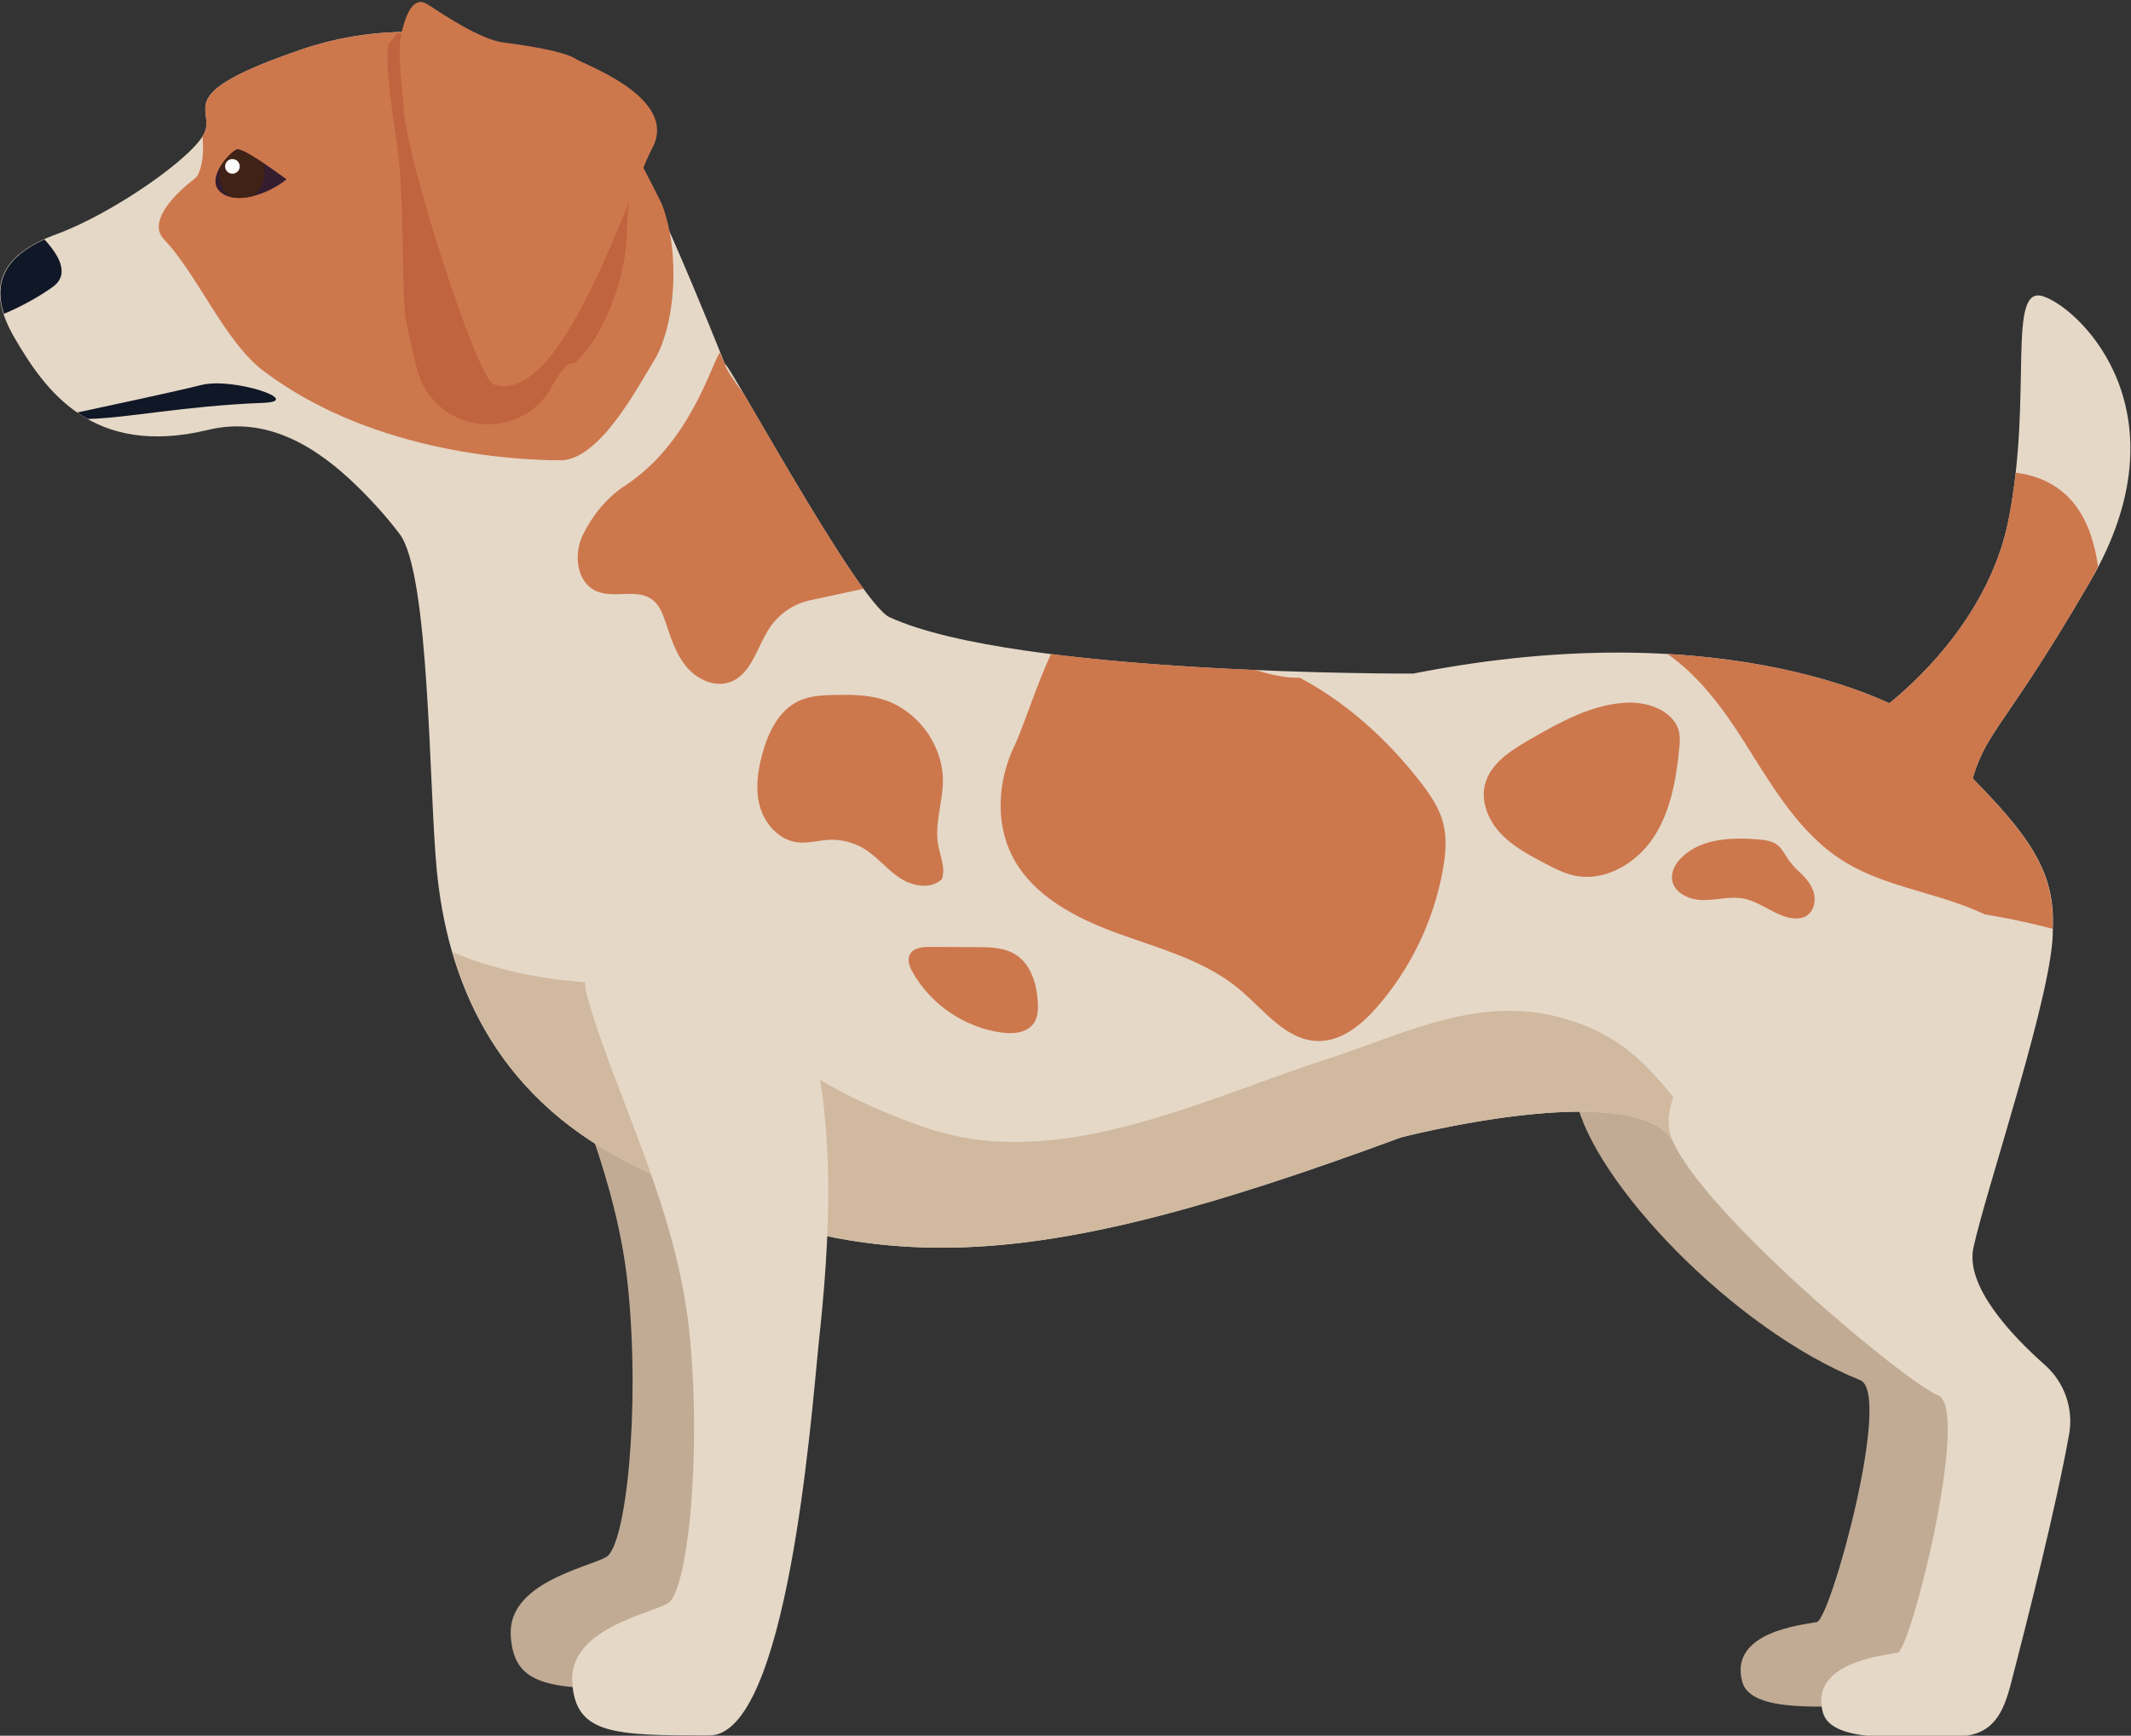 <?xml version="1.0" encoding="UTF-8" standalone="no"?>
<svg
   version="1.1"
   id="svg2"
   xml:space="preserve"
   width="105.079"
   height="85.605"
   viewBox="0 0 105.079 85.605"
   sodipodi:docname="jack russell terrier.svg"
   inkscape:version="1.1 (c68e22c387, 2021-05-23)"
   xmlns:inkscape="http://www.inkscape.org/namespaces/inkscape"
   xmlns:sodipodi="http://sodipodi.sourceforge.net/DTD/sodipodi-0.dtd"
   xmlns="http://www.w3.org/2000/svg"
   xmlns:svg="http://www.w3.org/2000/svg"
   xmlns:rdf="http://www.w3.org/1999/02/22-rdf-syntax-ns#"
   xmlns:cc="http://creativecommons.org/ns#"
   xmlns:dc="http://purl.org/dc/elements/1.1/"><rect x="0" y="0" width="105.079" height="85.605" fill="#333333" stroke="none"/><defs
     id="defs6" /><sodipodi:namedview
     pagecolor="#ffffff"
     bordercolor="#666666"
     borderopacity="1"
     objecttolerance="10"
     gridtolerance="10"
     guidetolerance="10"
     inkscape:pageopacity="0"
     inkscape:pageshadow="2"
     inkscape:window-width="1920"
     inkscape:window-height="1001"
     id="namedview4"
     inkscape:pagecheckerboard="0"
     showgrid="false"
     inkscape:zoom="1.4275333"
     inkscape:cx="187.38617"
     inkscape:cy="122.93934"
     inkscape:window-x="-9"
     inkscape:window-y="-9"
     inkscape:window-maximized="1"
     inkscape:current-layer="g12" /><g
     id="g10"
     inkscape:groupmode="layer"
     inkscape:label="ink_ext_XXXXXX"
     transform="matrix(1.333,0,0,-1.333,-18.316,397.532)"><g
       id="g12"
       transform="scale(0.1)"><path
         d="m 409.793,2629.58 c -9.535,22.07 -28.023,33.43 -51.801,29.91 -15.551,-2.3 -31.762,-9.44 -25.804,-29.91 10.703,-36.79 32.781,-77.37 37.464,-122.98 4.684,-45.61 -0.668,-96.46 -8.027,-100.47 -7.359,-4.02 -36.437,-9.62 -35.293,-29.02 1.145,-19.4 15.055,-19.82 50.672,-19.82 28.766,0 37.699,117.08 40.375,143.84 1.93,19.3 10.324,87 -7.586,128.45"
         style="fill:#c1ab94;fill-opacity:1;fill-rule:nonzero;stroke:none"
         id="path522" /><path
         d="m 788.738,2653.75 c 0,0 -74.605,-48.18 -68.347,-78.29 6.257,-30.1 57.703,-84.79 105.113,-103.86 12.055,-4.85 -11.008,-88.51 -16.024,-89.51 -5.019,-1 -32.617,-3.51 -27.597,-22.08 3.211,-11.88 31.082,-8.86 49.359,-8.86 13.696,0 17.438,8.91 20.164,19.39 6.071,23.32 16.84,65.94 21.555,92.35 1.711,9.59 -1.723,19.28 -9.016,25.74 -12.172,10.78 -29.453,29 -26.367,43.32 4.684,21.75 30.168,96.64 29.336,117.95 0,0 -52.559,14.82 -78.176,3.85"
         style="fill:#c1ab94;fill-opacity:1;fill-rule:nonzero;stroke:none"
         id="path524" /><path
         d="m 842.32,2718.97 c 0,0 -62.722,37.63 -182.14,14.05 0,0 -146.875,-0.65 -193.707,20.85 -11.657,5.35 -61.77,98.33 -60.832,93.45 0,0 -35.618,90.6 -48.86,102.37 -13.242,11.78 -59.07,30.85 -107.644,14.3 -48.571,-16.54 -32.235,-21.63 -35.992,-30.68 -3.754,-9.05 -34.223,-30.19 -54.754,-37.69 -20.536,-7.5 -26.719,-19.42 -15.465,-38.63 11.254,-19.21 28.687,-44.16 71.519,-33.79 21.922,5.3 40.293,-6.59 54.426,-20.24 5.637,-5.44 11.317,-11.62 16.375,-18.31 11.18,-14.79 10.817,-94.77 13.742,-124.53 3.887,-39.49 20.309,-82.29 70.664,-107.93 88.313,-44.96 147.52,-41.95 286.008,9.22 0,0 85.301,22.08 100.356,-1 15.05,-23.08 115.406,-7.97 133.472,45.69 18.063,53.66 3.012,62.69 -47.168,112.87"
         style="fill:#e5d8c7;fill-opacity:1;fill-rule:nonzero;stroke:none"
         id="path526" /><path
         d="m 828.27,2715.96 c 0,0 43.152,28.1 52.183,74.26 9.035,46.17 -1.004,87.31 13.047,82.29 14.051,-5.01 53.188,-43.35 17.063,-105.47 -36.129,-62.12 -39.141,-52.94 -46.165,-83.12 l -36.128,32.04"
         style="fill:#e5d8c7;fill-opacity:1;fill-rule:nonzero;stroke:none"
         id="path528" /><path
         d="m 913.496,2772.68 c -2.367,16.62 -9.723,31.96 -30.449,34.67 -0.621,-5.57 -1.453,-11.31 -2.594,-17.13 -9.031,-46.16 -52.183,-74.26 -52.183,-74.26 l 36.128,-32.04 c 7.024,30.18 10.036,21 46.165,83.12 1.117,1.93 1.957,3.76 2.933,5.64"
         style="fill:#cd774d;fill-opacity:1;fill-rule:nonzero;stroke:none"
         id="path530" /><path
         d="m 485.68,2520.6 c -17.461,0 -34.02,2.04 -50.59,6.12 16.57,-4.08 33.129,-6.12 50.59,-6.12 45.109,0 96.324,13.59 169.98,40.81 0,0 36.488,9.45 65.945,9.53 v 0 c -29.457,-0.08 -65.945,-9.53 -65.945,-9.53 -73.656,-27.22 -124.871,-40.81 -169.98,-40.81"
         style="fill:#e5d8c7;fill-opacity:1;fill-rule:nonzero;stroke:none"
         id="path532" /><path
         d="m 756.383,2559.88 c -0.004,0.01 -0.008,0.01 -0.012,0.02 0.004,-0.01 0.008,-0.01 0.012,-0.02 m -0.051,0.07 c -0.004,0.01 -0.008,0.01 -0.012,0.02 0.004,-0.01 0.008,-0.01 0.012,-0.02 m -0.117,0.17 c -0.008,0.01 -0.02,0.02 -0.027,0.04 0.007,-0.02 0.019,-0.03 0.027,-0.04 m -0.051,0.07 c -0.008,0.01 -0.019,0.03 -0.027,0.04 0.008,-0.01 0.019,-0.03 0.027,-0.04 m -0.051,0.07 c -0.008,0.02 -0.019,0.04 -0.031,0.05 0.012,-0.01 0.023,-0.03 0.031,-0.05 m -0.047,0.08 c -0.015,0.02 -0.035,0.05 -0.05,0.07 v 0 0 c 0.015,-0.02 0.031,-0.05 0.05,-0.07 m -34.461,10.6 v 0 c 0.122,0 0.247,0 0.368,0 v 0 c -0.121,0 -0.246,0 -0.368,0"
         style="fill:#ae9377;fill-opacity:1;fill-rule:nonzero;stroke:none"
         id="path534" /><path
         d="m 485.68,2520.6 c -17.461,0 -34.02,2.04 -50.59,6.12 -21.113,5.19 -42.277,13.68 -65.438,25.47 -37.672,19.19 -56.261,47.96 -64.886,77.76 14.808,-6.28 31.55,-9.81 48.379,-11.08 1.777,-0.13 3.558,-0.19 5.347,-0.19 10.18,0 20.485,1.92 30.52,2.91 0.672,0.06 1.363,0.08 2.062,0.08 0.352,0 0.711,0 1.067,-0.01 10.281,-9.1 19.961,-19.12 30.902,-27.3 17.402,-13.02 37.055,-22.7 57.559,-29.6 10.582,-3.56 21.406,-5.05 32.328,-5.05 39.129,0 79.539,19.11 114.742,30.47 23.078,7.45 44.676,18.06 68.062,18.06 6.493,0 13.129,-0.82 19.969,-2.75 27.707,-7.83 36.301,-24.96 53.68,-44.88 3.414,-3.91 6.941,-7.3 10.562,-10.26 -11.078,1.03 -19.687,4.21 -23.562,9.53 -0.004,0.01 -0.008,0.01 -0.012,0.02 -0.012,0.01 -0.023,0.03 -0.039,0.05 -0.004,0.01 -0.008,0.01 -0.012,0.02 -0.035,0.05 -0.07,0.1 -0.105,0.15 -0.008,0.01 -0.02,0.02 -0.027,0.04 -0.008,0.01 -0.016,0.02 -0.024,0.03 -0.008,0.01 -0.019,0.03 -0.027,0.04 -0.008,0.01 -0.016,0.02 -0.024,0.03 -0.008,0.02 -0.019,0.04 -0.031,0.05 -0.008,0.01 -0.012,0.02 -0.016,0.03 -0.019,0.02 -0.035,0.05 -0.05,0.07 v 0 c -5.168,7.93 -18.61,10.53 -34.043,10.53 v 0 0 c -0.121,0 -0.246,0 -0.368,0 -29.457,-0.08 -65.945,-9.53 -65.945,-9.53 -73.656,-27.22 -124.871,-40.81 -169.98,-40.81"
         style="fill:#d0b99f;fill-opacity:1;fill-rule:nonzero;stroke:none"
         id="path536" /><path
         d="m 895.379,2627.97 c 6.594,35.47 -10.621,48.56 -53.059,91 0,0 -30.043,17.98 -88.054,21.28 11.101,-7.72 19.945,-19.34 27.363,-30.94 10.711,-16.76 20.766,-35.05 37.609,-45.62 18.5,-11.62 42.52,-12.09 60.508,-24.48 5.293,-3.64 9.957,-8.23 15.633,-11.24"
         style="fill:#cd774d;fill-opacity:1;fill-rule:nonzero;stroke:none"
         id="path538" /><path
         d="m 708.754,2662.87 c 3.535,-1.86 7.125,-3.74 11.027,-4.58 11.266,-2.44 22.961,4.5 29.301,14.12 6.34,9.63 8.344,21.43 9.496,32.9 0.184,1.83 0.348,3.7 0.039,5.52 -1.363,8.03 -11.043,11.75 -19.179,11.44 -13.04,-0.5 -24.926,-7.19 -36.227,-13.7 -6.996,-4.03 -14.633,-8.89 -16.527,-16.74 -1.539,-6.38 1.347,-13.18 5.843,-17.97 4.496,-4.79 10.418,-7.94 16.227,-10.99"
         style="fill:#cd774d;fill-opacity:1;fill-rule:nonzero;stroke:none"
         id="path540" /><path
         d="m 662.574,2693.23 c -12.066,15.46 -27.14,29.17 -44.371,38.25 -5.129,-0.11 -10.605,1.04 -16.305,2.84 -23.5,1 -50.847,2.78 -75.722,5.92 -5.563,-11.98 -10.156,-26.96 -13.5,-33.92 -6.102,-12.71 -7.223,-28.25 -0.828,-40.81 7.535,-14.8 23.636,-23.02 39.246,-28.69 15.609,-5.66 32.273,-10.04 44.965,-20.75 9.054,-7.64 17.152,-18.88 29,-19 8.671,-0.1 16.089,6.1 21.789,12.64 12.484,14.32 20.98,32.08 24.304,50.79 1.028,5.77 1.563,11.78 0.047,17.44 -1.519,5.69 -5,10.65 -8.625,15.29"
         style="fill:#cd774d;fill-opacity:1;fill-rule:nonzero;stroke:none"
         id="path542" /><path
         d="m 432.863,2722.88 c -7.386,-3.48 -11.3,-11.65 -13.449,-19.53 -1.758,-6.44 -2.711,-13.35 -0.836,-19.77 1.875,-6.41 7.129,-12.17 13.758,-12.99 3.887,-0.48 7.769,0.72 11.68,0.92 4.554,0.23 9.175,-0.94 13.07,-3.32 4.824,-2.96 8.402,-7.6 13.105,-10.75 4.704,-3.14 11.618,-4.4 15.657,-0.44 1.394,4.11 -0.672,8.48 -1.418,12.74 -1.348,7.69 1.66,15.46 1.765,23.27 0.192,13.71 -9.683,26.93 -22.882,30.64 -5.454,1.54 -11.2,1.57 -16.864,1.47 -4.625,-0.08 -9.402,-0.27 -13.586,-2.24"
         style="fill:#cd774d;fill-opacity:1;fill-rule:nonzero;stroke:none"
         id="path544" /><path
         d="m 521.297,2611.56 c -0.41,6.68 -2.547,13.9 -8.195,17.48 -4.188,2.65 -9.442,2.75 -14.399,2.78 -5.754,0.02 -11.508,0.05 -17.262,0.07 -2.789,0.02 -6.128,-0.28 -7.441,-2.74 -1.129,-2.1 -0.113,-4.69 1.066,-6.76 6.747,-11.87 19.204,-20.31 32.727,-22.17 4.312,-0.6 9.426,-0.22 11.949,3.33 1.613,2.26 1.723,5.24 1.555,8.01"
         style="fill:#cd774d;fill-opacity:1;fill-rule:nonzero;stroke:none"
         id="path546" /><path
         d="m 368.484,2802.45 c -6.668,-4.38 -11.957,-10.95 -15.468,-18.11 -3.508,-7.16 -2.332,-17.6 4.968,-20.81 6.543,-2.87 15.184,1.15 20.832,-3.23 2.516,-1.96 3.711,-5.12 4.739,-8.14 1.957,-5.76 3.789,-11.75 7.64,-16.46 3.852,-4.71 10.344,-7.86 16.102,-5.88 8.246,2.83 10.129,13.39 15.098,20.56 3.543,5.1 9.14,8.73 15.242,9.88 0.035,0.01 10.121,2.21 19.191,4.13 -13.125,17.99 -33.648,53.97 -44.285,72.11 -4.051,5.42 -6.613,9.32 -6.902,10.82 0,0 -0.758,1.72 -1.996,4.51 -3.829,-6.52 -11.582,-33.93 -35.161,-49.38"
         style="fill:#cd774d;fill-opacity:1;fill-rule:nonzero;stroke:none"
         id="path548" /><path
         d="m 788.105,2671.65 c -10.031,0.82 -21.273,0.45 -28.523,-6.54 -2.293,-2.21 -4.105,-5.29 -3.633,-8.44 0.742,-4.94 6.535,-7.44 11.524,-7.46 4.988,-0.02 10.007,1.5 14.91,0.57 6.586,-1.26 11.922,-6.76 18.601,-7.33 1.36,-0.12 2.77,-0.01 4.008,0.55 3.035,1.4 4.246,5.33 3.461,8.58 -0.781,3.25 -3.101,5.9 -5.562,8.16 -7.407,6.8 -4.762,11.09 -14.786,11.91"
         style="fill:#cd774d;fill-opacity:1;fill-rule:nonzero;stroke:none"
         id="path550" /><path
         d="m 818.57,2642.41 c 0,0 -74.789,-53.79 -62.554,-82 12.043,-27.76 86.304,-89.6 98.347,-94.47 12.043,-4.88 -10.035,-94.19 -15.054,-95.2 -5.016,-1 -32.614,-3.51 -27.598,-22.07 3.215,-11.89 31.086,-8.87 49.363,-8.87 13.696,0 17.434,8.92 20.164,19.4 6.071,23.32 16.84,65.93 21.555,92.34 1.711,9.59 -1.723,19.28 -9.016,25.74 -12.172,10.78 -29.453,29.01 -26.371,43.32 4.688,21.75 30.172,96.65 29.336,117.95 0,0 -52.554,14.83 -78.172,3.86"
         style="fill:#e5d8c7;fill-opacity:1;fill-rule:nonzero;stroke:none"
         id="path552" /><path
         d="m 432.543,2612.43 c -9.535,22.06 -28.027,33.43 -51.805,29.91 -15.55,-2.3 -31.761,-9.44 -25.804,-29.91 10.707,-36.8 32.781,-77.38 37.464,-122.99 4.684,-45.61 -0.668,-96.45 -8.027,-100.47 -7.359,-4.01 -36.433,-9.61 -35.293,-29.02 1.145,-19.4 15.055,-19.82 50.672,-19.82 28.77,0 37.699,117.08 40.375,143.85 1.934,19.3 10.324,87 -7.582,128.45"
         style="fill:#e5d8c7;fill-opacity:1;fill-rule:nonzero;stroke:none"
         id="path554" /><path
         d="m 382.207,2906.81 c -9.519,19.19 -19.621,37.72 -25.426,42.88 -13.242,11.78 -59.07,30.85 -107.644,14.3 -48.571,-16.54 -32.235,-21.63 -35.992,-30.68 l -0.856,-1.46 c 0.488,-4.92 0.301,-9.66 -1.406,-13.75 -0.406,-0.97 -1.168,-1.77 -2.129,-2.5 -4.625,-3.52 -17.465,-14.88 -10.688,-21.94 12.375,-12.91 22.5,-37.88 36.77,-48.65 41.746,-31.53 97.066,-33.07 109.926,-33.07 14.441,0 28.531,27.11 34.402,36.55 8.254,13.26 9.977,40.48 3.043,58.32"
         style="fill:#cd774d;fill-opacity:1;fill-rule:nonzero;stroke:none"
         id="path556" /><path
         d="m 317.793,2825.25 c -12.168,0 -23.012,8.23 -26.059,20.26 -2.507,9.91 -4.414,18.57 -4.656,22.57 -1.105,18.26 -0.187,44.74 -3.105,62.95 -0.586,3.69 -5.008,32.76 -2.5,35.34 1.113,1.14 2.015,2.32 2.832,3.52 3.293,0.35 6.519,0.4 9.726,0.42 26.418,-1.14 48.305,-10.22 59.164,-17.85 1.293,-0.94 2.598,-1.89 3.586,-2.77 l 2.098,-2.24 0.684,-0.85 1.828,-2.45 0.664,-0.93 c 0.758,-1.11 1.558,-2.34 2.371,-3.63 l 1.402,-2.28 1.176,-1.97 c 2.07,-3.5 4.25,-7.4 6.488,-11.58 l 0.008,-0.02 c -3.055,-9.34 -3.949,-19.22 -4.387,-30.31 -0.566,-14.35 -8.5,-36.13 -19.097,-45.5 -0.164,0.03 -0.332,0.05 -0.5,0.05 -2.543,0 -5.407,-4.01 -8.278,-9.23 -4.101,-7.46 -11.683,-12.38 -20.144,-13.3 l -0.383,-0.04 c -0.981,-0.11 -1.949,-0.16 -2.918,-0.16"
         style="fill:#c0633f;fill-opacity:1;fill-rule:nonzero;stroke:none"
         id="path558" /><path
         d="m 153.828,2893.65 c -13.601,-6.16 -19.008,-14.95 -14.969,-27.53 7.055,2.94 13.926,6.93 18.2,10.07 6.296,4.63 2.039,11.81 -3.231,17.46"
         style="fill:#101726;fill-opacity:1;fill-rule:nonzero;stroke:none"
         id="path560" /><path
         d="m 243.387,2915.87 c 0,0 -15.895,11.92 -18.395,11.04 -2.504,-0.88 -11.629,-10.6 -6.183,-15.6 5.441,-5.01 17.511,-1.18 24.578,4.56"
         style="fill:#331d2f;fill-opacity:1;fill-rule:nonzero;stroke:none"
         id="path562" /><path
         d="m 165.996,2829.62 c 1.231,-0.85 2.524,-1.64 3.856,-2.39 14.769,0.3 35.285,4.81 65.011,5.96 15.297,0.59 -11.211,9.58 -23.015,6.59 -8.735,-2.21 -33.496,-7.53 -45.852,-10.16"
         style="fill:#101726;fill-opacity:1;fill-rule:nonzero;stroke:none"
         id="path564" /><path
         d="m 235.207,2917.16 c 0.223,1.68 0.031,3.25 -0.352,4.73 -4.207,2.81 -8.636,5.45 -9.863,5.02 -1.179,-0.42 -3.801,-2.81 -5.703,-5.73 l -0.551,-1.83 c -0.539,-4.05 0.91,-7.72 3.383,-9.77 2.621,-0.8 5.793,-0.66 9.074,0.19 2.035,1.66 3.59,4.23 4.012,7.39"
         style="fill:#402217;fill-opacity:1;fill-rule:nonzero;stroke:none"
         id="path566" /><path
         d="m 226.066,2920.32 c -0.199,-1.49 -1.562,-2.53 -3.046,-2.33 -1.485,0.19 -2.532,1.56 -2.332,3.04 0.199,1.49 1.558,2.53 3.046,2.33 1.485,-0.19 2.528,-1.56 2.332,-3.04"
         style="fill:#fbfbfa;fill-opacity:1;fill-rule:nonzero;stroke:none"
         id="path568" /><path
         d="m 286.172,2971.08 c 1.516,5.98 4.223,12.88 9.414,9.54 6,-3.86 19.484,-13 28.086,-14.1 14.898,-1.91 23.98,-4.14 26.695,-6.07 2.715,-1.93 38.117,-14.28 28.426,-32.82 -9.691,-18.54 -33.453,-95.9 -58.734,-87.65 -6.289,2.06 -32.36,83.62 -33.321,101.88 -0.508,9.63 -2.75,20.58 -0.566,29.22"
         style="fill:#cd774d;fill-opacity:1;fill-rule:nonzero;stroke:none"
         id="path570" /></g></g></svg>
